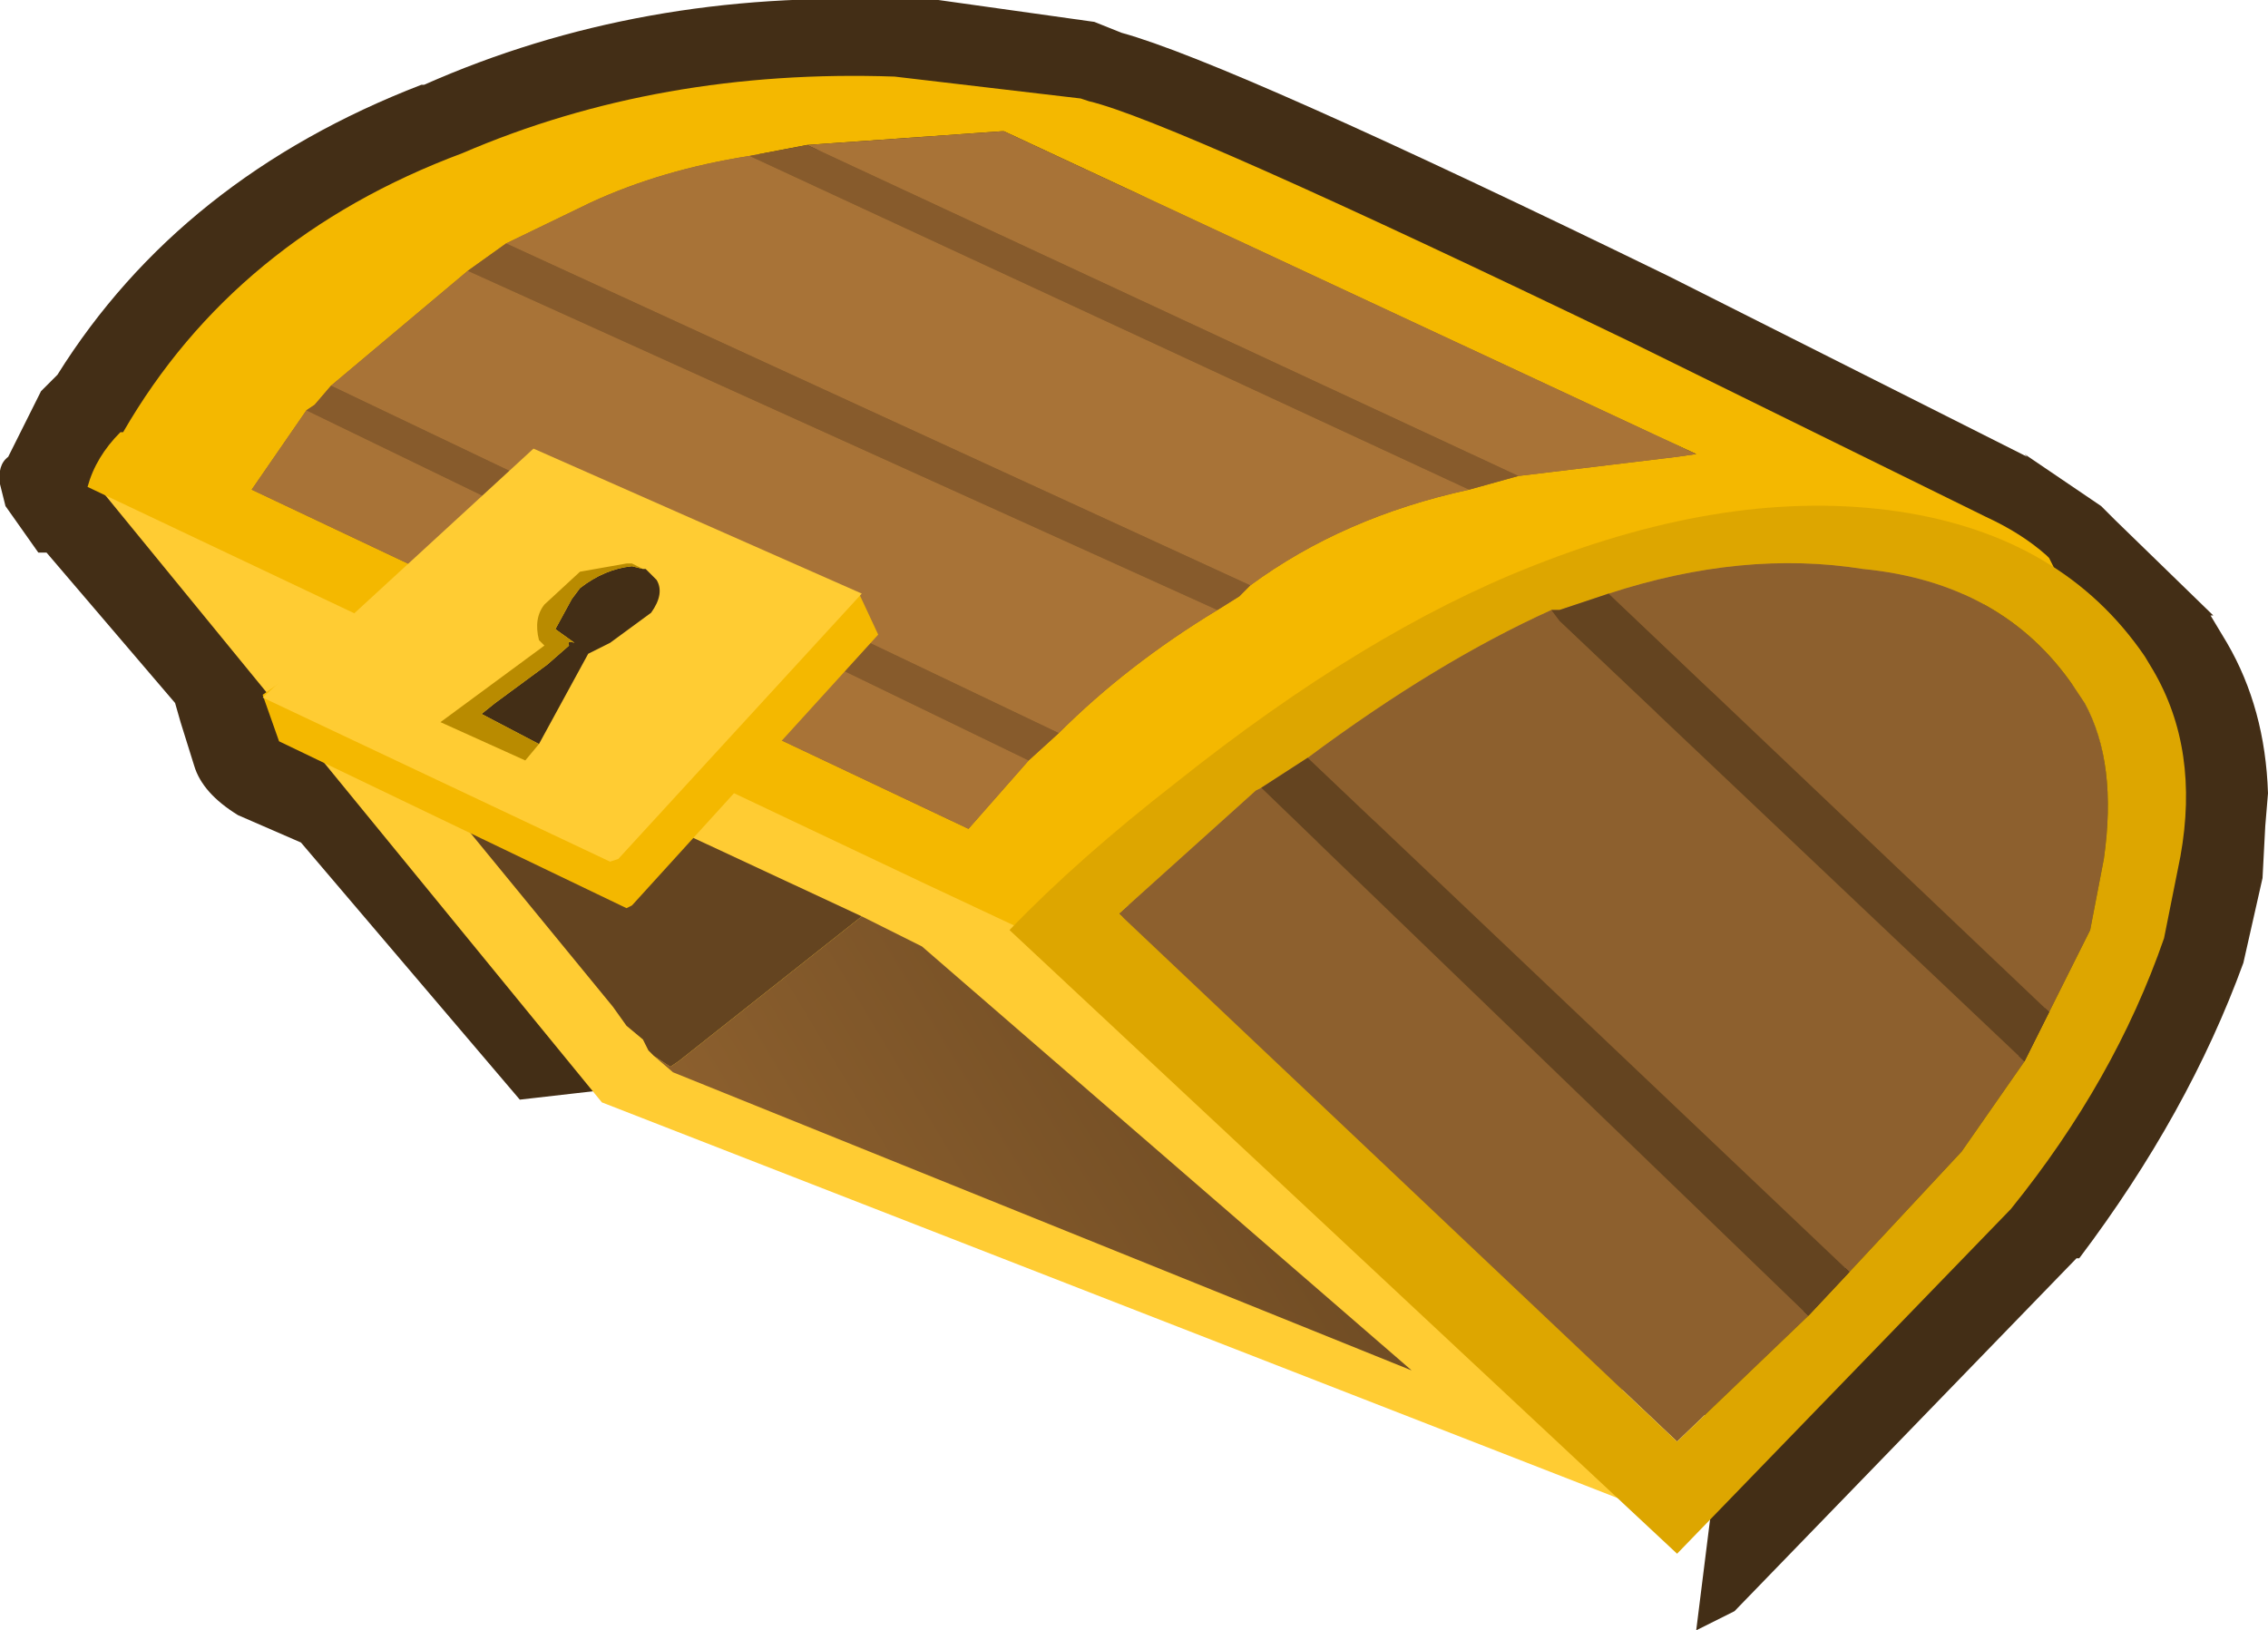<?xml version="1.0" encoding="UTF-8" standalone="no"?>
<svg xmlns:xlink="http://www.w3.org/1999/xlink" height="29.8px" width="41.45px" xmlns="http://www.w3.org/2000/svg">
  <g transform="matrix(1.0, 0.0, 0.0, 1.0, -6.4, 7.2)">
    <path d="M19.3 12.15 L18.95 11.65 14.25 6.2 13.75 5.85 13.05 5.5 Q13.1 4.95 12.75 4.5 L10.05 1.35 10.1 1.3 Q11.85 -1.7 15.5 -3.15 18.8 -4.6 22.8 -4.45 L25.75 -4.2 26.0 -4.1 Q27.4 -3.7 35.55 0.2 L42.1 3.45 42.2 3.45 42.65 3.85 43.2 4.3 44.4 5.45 44.55 5.75 Q45.05 6.75 44.8 8.15 L44.8 8.2 44.55 9.5 44.55 9.45 Q43.7 11.8 42.0 13.95 L42.0 14.0 37.55 18.65 Q37.3 18.35 36.8 18.2 35.7 17.9 35.0 19.3 L34.95 19.75 22.4 14.7 22.65 14.05 22.45 13.45 22.45 13.15 Q22.35 11.95 21.1 11.9 L19.3 12.15 M12.75 5.7 L12.25 5.05 12.8 5.4 12.8 5.55 12.75 5.7" fill="#8d602e" fill-rule="evenodd" stroke="none"/>
    <path d="M19.3 12.15 L19.3 12.7 Q18.55 12.5 17.65 12.7 L15.9 12.9 11.9 8.2 10.75 7.7 Q10.1 7.3 9.95 6.8 L9.7 6.0 9.6 5.65 7.25 2.9 7.1 2.9 6.5 2.05 6.4 1.65 Q6.35 1.3 6.55 1.15 L7.15 -0.05 7.45 -0.35 Q9.7 -3.95 14.1 -5.65 L14.15 -5.65 Q18.1 -7.4 22.75 -7.2 L22.8 -7.2 23.55 -7.2 26.4 -6.8 26.9 -6.6 Q28.9 -6.05 36.9 -2.15 L43.45 1.15 43.4 1.1 44.8 2.05 44.85 2.1 45.05 2.3 46.85 4.05 46.8 4.05 47.1 4.55 Q47.8 5.75 47.85 7.3 L47.8 7.9 47.75 8.85 47.4 10.4 Q46.4 13.15 44.4 15.8 L44.35 15.8 38.1 22.25 37.4 22.6 37.8 19.4 37.55 18.65 42.0 14.0 42.0 13.95 Q43.7 11.8 44.55 9.45 L44.55 9.5 44.8 8.2 44.8 8.15 Q45.05 6.75 44.55 5.75 L44.4 5.45 43.2 4.3 42.65 3.85 42.2 3.45 42.1 3.45 35.55 0.2 Q27.4 -3.7 26.0 -4.1 L25.75 -4.2 22.8 -4.45 Q18.8 -4.6 15.5 -3.15 11.85 -1.7 10.1 1.3 L10.05 1.35 12.75 4.5 Q13.1 4.95 13.05 5.5 L13.75 5.85 14.25 6.2 18.95 11.65 19.3 12.15 M12.75 5.7 L12.8 5.55 12.8 5.4 12.25 5.05 12.75 5.7" fill="#432e16" fill-rule="evenodd" stroke="none"/>
    <path d="M36.65 20.45 L17.4 12.95 8.2 1.7 25.0 8.35 36.65 20.45" fill="#ffcc33" fill-rule="evenodd" stroke="none"/>
    <path d="M15.65 -2.75 L14.95 -2.25 12.45 -0.15 12.15 0.2 12.0 0.3 11.0 1.75 24.1 7.95 25.2 6.7 25.75 6.2 Q27.0 4.95 28.65 3.95 L29.05 3.7 29.25 3.5 Q30.95 2.25 33.25 1.75 L34.15 1.5 37.05 1.15 37.4 1.1 24.75 -4.8 24.7 -4.8 21.15 -4.55 20.1 -4.35 Q18.5 -4.1 17.2 -3.5 L15.65 -2.75 M27.2 9.45 L25.75 10.05 25.75 10.1 23.3 8.95 8.0 1.7 Q8.15 1.15 8.6 0.7 L8.65 0.7 Q10.7 -2.85 14.85 -4.4 18.45 -5.95 22.75 -5.8 L26.15 -5.4 26.3 -5.35 Q27.8 -5.0 36.2 -0.95 L42.7 2.25 Q43.35 2.55 43.8 2.95 L43.85 3.0 43.95 3.2 43.05 3.35 41.6 2.6 39.7 2.5 36.2 2.8 35.9 2.85 35.85 2.9 34.1 3.7 31.5 5.05 Q28.85 7.8 27.7 7.8 L27.4 7.8 27.1 8.1 26.45 9.0 27.2 9.45" fill="#f4b800" fill-rule="evenodd" stroke="none"/>
    <path d="M15.65 -2.75 L17.2 -3.5 Q18.5 -4.1 20.1 -4.35 L33.25 1.75 Q30.95 2.25 29.25 3.5 L15.65 -2.75 M21.15 -4.55 L24.7 -4.8 24.75 -4.8 37.4 1.1 37.05 1.15 34.15 1.5 21.15 -4.55 M28.65 3.95 Q27.0 4.95 25.75 6.2 L12.45 -0.15 14.95 -2.25 28.65 3.95 M25.2 6.7 L24.1 7.95 11.0 1.75 12.0 0.3 25.2 6.7 M27.2 9.45 L26.45 9.0 27.1 8.1 27.4 7.8 27.7 7.8 Q28.85 7.8 31.5 5.05 L34.1 3.7 35.85 2.9 35.9 2.9 36.2 2.8 39.7 2.5 41.6 2.6 43.05 3.35 41.7 3.9 27.2 9.45" fill="#a87337" fill-rule="evenodd" stroke="none"/>
    <path d="M14.95 -2.25 L15.65 -2.75 29.25 3.5 29.05 3.7 28.65 3.95 14.95 -2.25 M20.1 -4.35 L21.15 -4.55 34.15 1.5 33.25 1.75 20.1 -4.35 M25.75 6.2 L25.2 6.7 12.0 0.3 12.15 0.2 12.45 -0.15 25.75 6.2 M35.85 2.9 L35.9 2.85 36.2 2.8 35.9 2.9 35.85 2.9" fill="#875b2c" fill-rule="evenodd" stroke="none"/>
    <path d="M22.15 9.55 L18.8 12.2 18.65 12.3 18.35 12.1 18.25 12.0 18.15 11.8 17.85 11.55 17.6 11.2 12.6 5.1 22.15 9.55" fill="#644420" fill-rule="evenodd" stroke="none"/>
    <path d="M22.15 9.55 L23.25 10.1 32.2 17.85 18.7 12.4 18.35 12.1 18.65 12.3 18.8 12.2 22.15 9.55" fill="url(#gradient0)" fill-rule="evenodd" stroke="none"/>
    <path d="M35.8 3.65 Q38.25 2.85 40.45 3.2 43.0 3.45 44.3 5.35 L44.5 5.65 Q45.1 6.75 44.85 8.5 L44.6 9.8 43.85 11.3 35.8 3.65 M43.4 12.2 L42.25 13.85 40.2 16.05 30.3 6.65 Q32.65 4.9 34.75 3.95 L34.9 4.15 43.4 12.2 M39.45 16.85 L37.05 19.15 26.85 9.5 29.35 7.25 29.45 7.2 39.45 16.85" fill="#8d602e" fill-rule="evenodd" stroke="none"/>
    <path d="M45.75 5.05 Q46.6 6.5 46.25 8.45 L45.95 9.95 Q45.05 12.55 43.15 14.9 L37.05 21.2 24.85 9.8 Q26.1 8.5 27.9 7.1 31.35 4.35 34.4 3.15 38.05 1.7 41.1 2.15 44.1 2.6 45.6 4.8 L45.75 5.05 M43.85 11.3 L44.6 9.8 44.85 8.5 Q45.1 6.75 44.5 5.65 L44.3 5.35 Q43.0 3.45 40.45 3.2 38.25 2.85 35.8 3.65 L34.9 3.95 34.75 3.95 Q32.65 4.9 30.3 6.65 L29.45 7.2 29.35 7.25 26.85 9.5 37.05 19.15 39.45 16.85 40.2 16.05 42.25 13.85 43.4 12.2 43.85 11.3" fill="#dda600" fill-rule="evenodd" stroke="none"/>
    <path d="M43.85 11.3 L43.4 12.2 34.9 4.15 34.75 3.95 34.9 3.95 35.8 3.65 43.85 11.3 M40.2 16.05 L39.45 16.85 29.45 7.2 30.3 6.65 40.2 16.05" fill="#644420" fill-rule="evenodd" stroke="none"/>
    <path d="M17.95 9.35 L17.85 9.4 11.5 6.35 11.2 5.5 16.4 1.85 22.1 3.65 22.45 4.4 17.95 9.35" fill="#f4b800" fill-rule="evenodd" stroke="none"/>
    <path d="M16.15 1.0 L22.15 3.65 17.7 8.5 17.55 8.55 11.2 5.55 16.15 1.0" fill="#ffcc33" fill-rule="evenodd" stroke="none"/>
    <path d="M16.25 6.4 L15.2 5.85 15.45 5.65 16.4 4.95 16.8 4.6 Q16.75 4.5 16.9 4.55 L16.55 4.3 16.85 3.75 17.0 3.55 Q17.45 3.2 17.95 3.15 L18.15 3.2 18.2 3.2 18.4 3.4 Q18.55 3.65 18.3 4.0 L17.55 4.55 17.15 4.75 16.25 6.4" fill="#432e16" fill-rule="evenodd" stroke="none"/>
    <path d="M18.15 3.2 L17.95 3.15 Q17.45 3.2 17.0 3.55 L16.85 3.75 16.55 4.3 16.9 4.55 Q16.75 4.5 16.8 4.6 L16.4 4.95 15.45 5.65 15.2 5.85 16.25 6.4 16.0 6.7 14.45 6.0 16.35 4.6 16.25 4.5 Q16.15 4.1 16.35 3.85 L17.0 3.25 17.85 3.1 17.95 3.1 18.15 3.2" fill="#b98b00" fill-rule="evenodd" stroke="none"/>
  </g>
  <defs>
    <linearGradient gradientTransform="matrix(0.007, -0.004, 0.003, 0.005, 25.75, 12.15)" gradientUnits="userSpaceOnUse" id="gradient0" spreadMethod="pad" x1="-819.2" x2="819.2">
      <stop offset="0.0" stop-color="#8d602e"/>
      <stop offset="1.0" stop-color="#644420"/>
    </linearGradient>
  </defs>
</svg>
